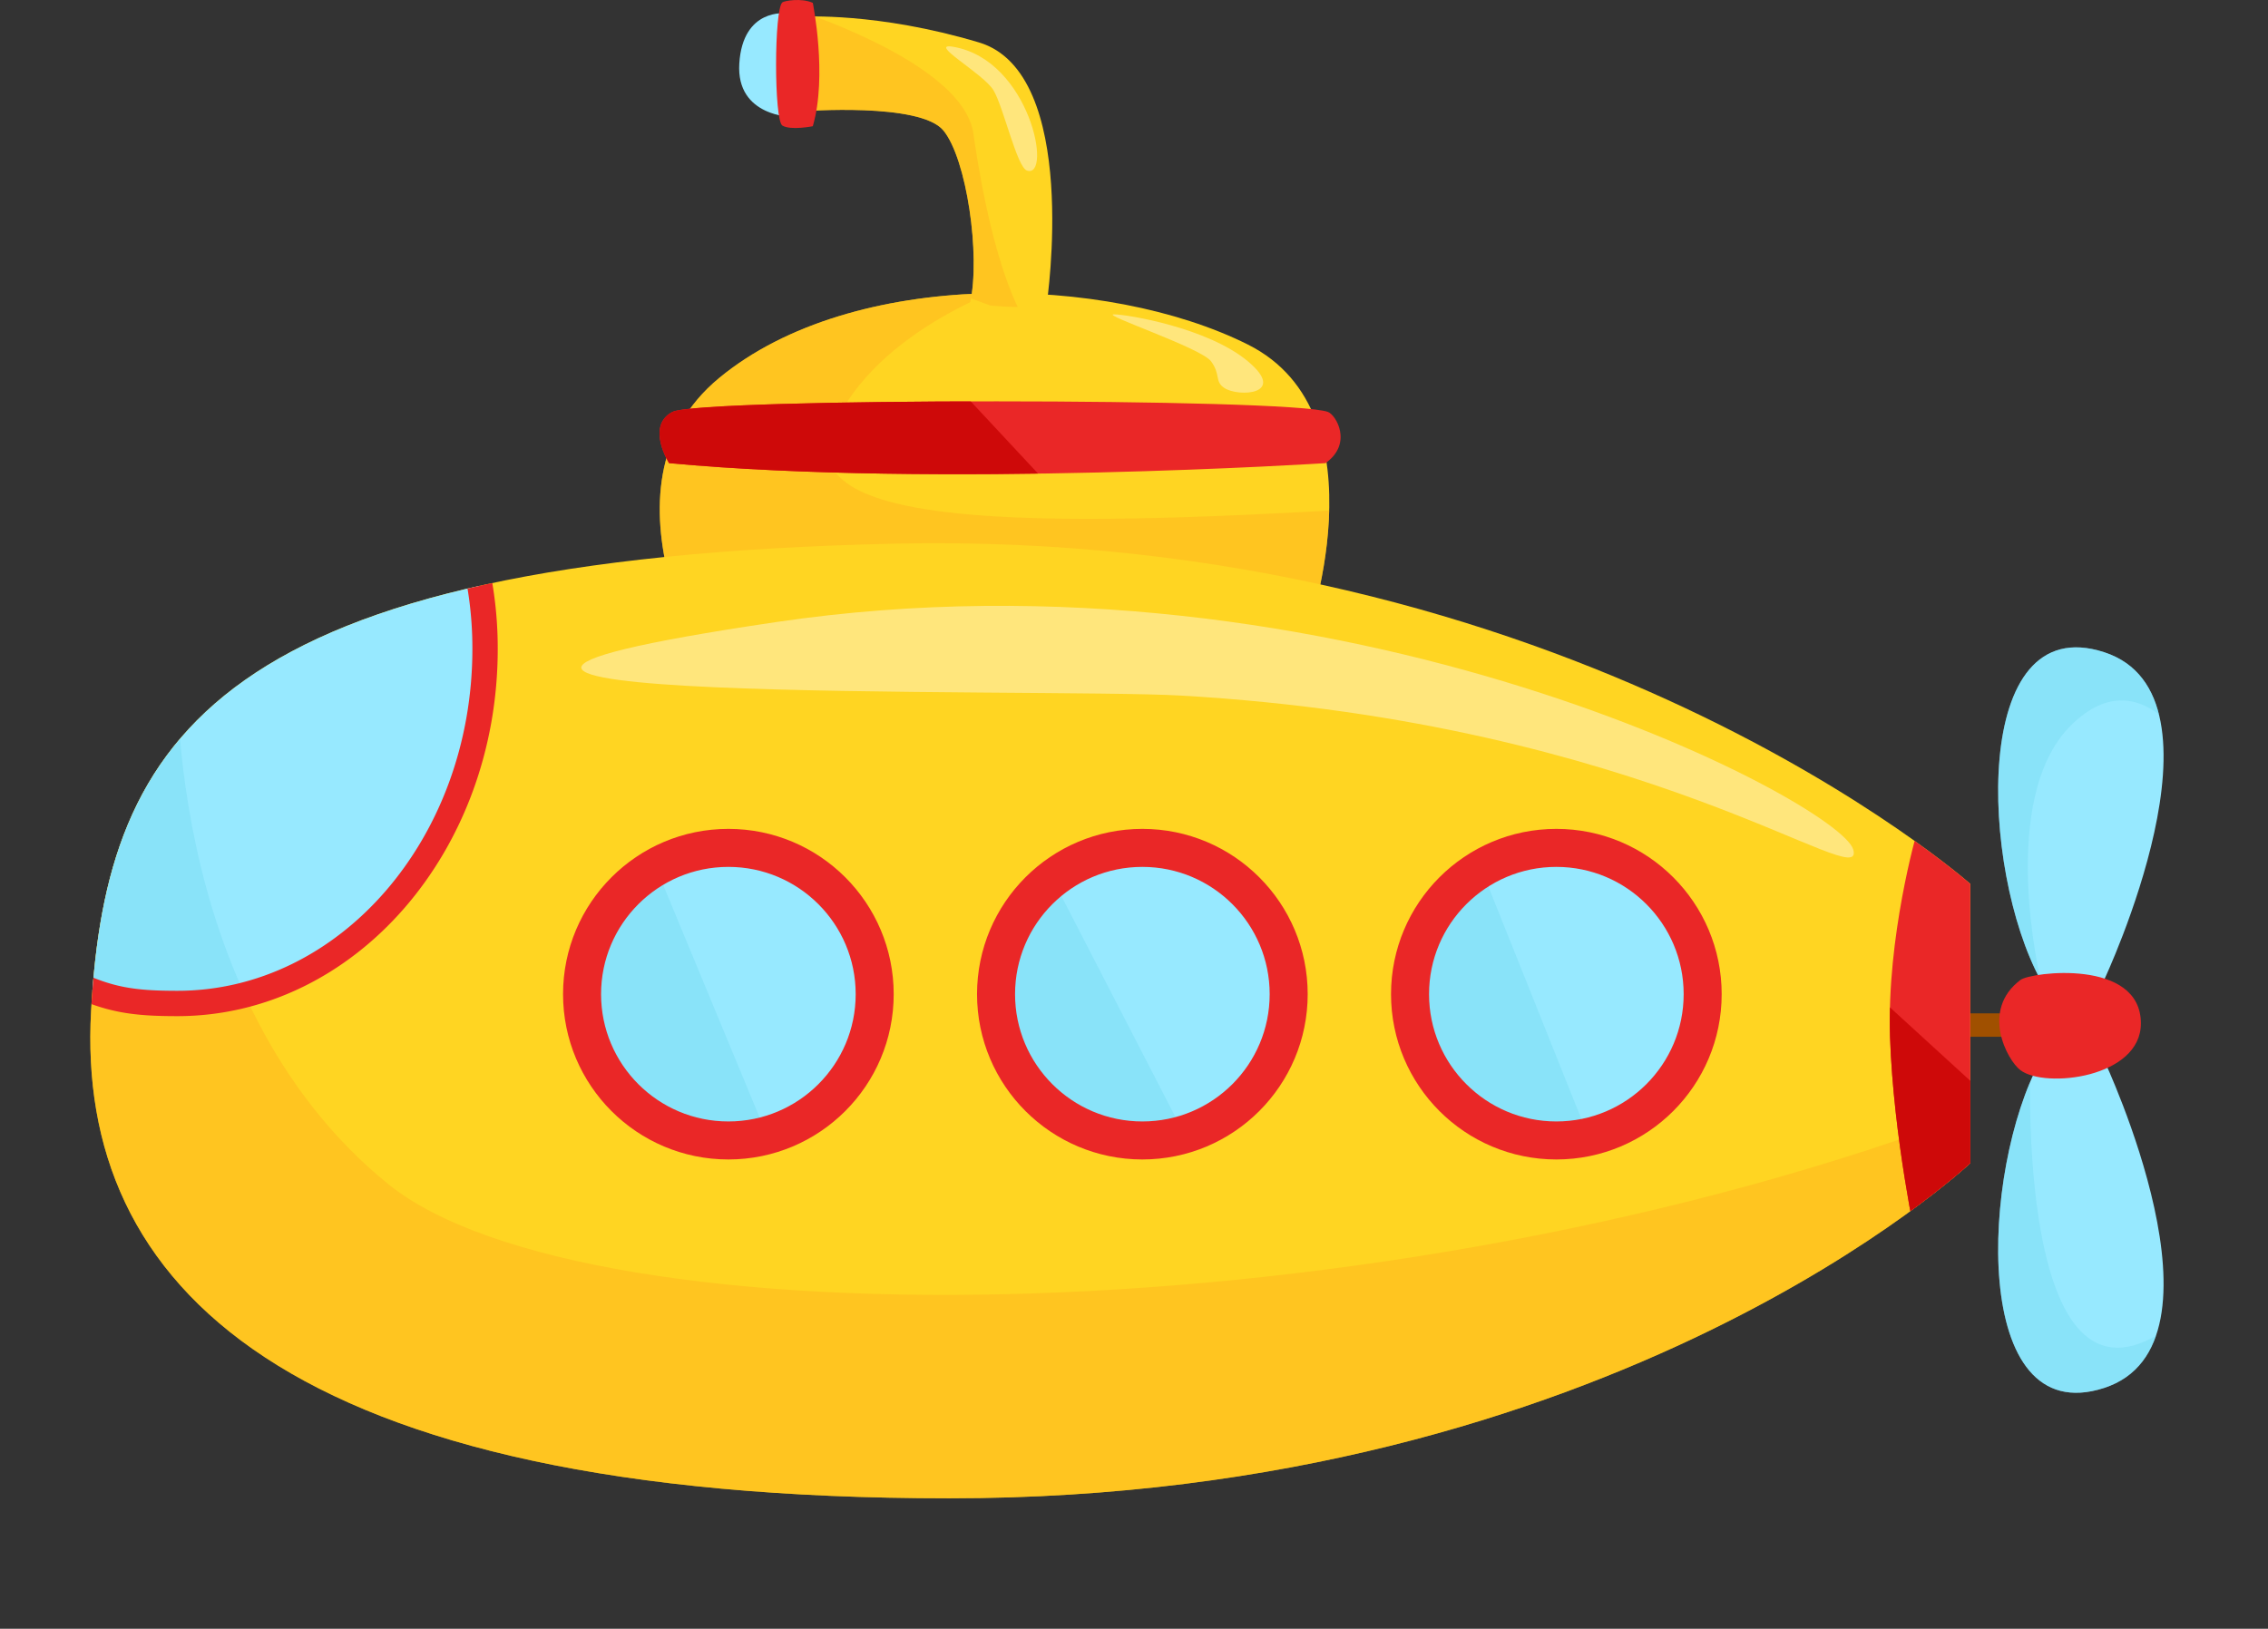 <svg xmlns="http://www.w3.org/2000/svg" xmlns:xlink="http://www.w3.org/1999/xlink" viewBox="0 0 894.84 642.76"><rect x="0" y="0" width="894.84" height="642.76" fill="#333333" stroke="none"/><defs><clipPath id="clip-path" transform="translate(35.64)"><path d="M479.1,253.41s33-89.75-22.44-117.47-155.74-30.35-208.53,13.2,0,125.38,0,125.38Z" style="fill:#ffd522"/></clipPath><clipPath id="clip-path-2" transform="translate(35.64)"><path d="M488.34,162.57c3.15,1.21,9.87,12.48-1,20.2,0,0-153.35,9.83-259,0,0,0-9.27-14.61,1.29-20.2S473.82,157,488.34,162.57Z" style="fill:#ea2727"/></clipPath><clipPath id="clip-path-3" transform="translate(35.64)"><path d="M377.39,119.61S390.78,28.74,350.6,16.74,281.12,6.6,281.12,6.6V43.91s46.23-3.58,55.44,7.56,14.74,49.28,10.55,68.14C347.11,119.61,368.18,123,377.39,119.61Z" style="fill:#ffd522"/></clipPath><clipPath id="clip-path-4" transform="translate(35.64)"><path d="M794.54,386.71s52.79-112.19,0-129.34-48.84,85.79-25.08,129.34Z" style="fill:#97e9ff"/></clipPath><clipPath id="clip-path-5" transform="translate(35.64)"><path d="M794.54,418.39s52.79,112.18,0,129.34-48.84-85.79-25.08-129.34Z" style="fill:#97e9ff"/></clipPath><clipPath id="clip-path-6" transform="translate(35.64)"><path d="M741.74,348.81S583.44,208.54,316.92,214.55,6.32,290.7.3,398.91,76.45,591.28,339,591.28,741.74,459,741.74,459Z" style="fill:#ffd522"/></clipPath><clipPath id="clip-path-7" transform="translate(35.64)"><path d="M720.63,491H747V328.64H720.63s-11.88,40.91-10.56,80.51S720.63,491,720.63,491Z" style="fill:#ea2727"/></clipPath><clipPath id="clip-path-8" transform="translate(35.64)"><path d="M-7,387.64C7.53,394.72,17.55,396,34.32,396c67.06,0,121.42-62.64,121.42-139.9A150.2,150.2,0,0,0,150,214.64c-2-7-30,15-70,36C20.62,281.81-50.58,366.4-7,387.64Z" style="fill:#97e9ff;stroke:#ea2727;stroke-miterlimit:10;stroke-width:10px"/></clipPath><clipPath id="clip-path-9" transform="translate(35.64)"><circle cx="251.75" cy="392.33" r="57.73" style="fill:#97e9ff;stroke:#ea2727;stroke-miterlimit:10;stroke-width:15px"/></clipPath><clipPath id="clip-path-10" transform="translate(35.64)"><circle cx="415.09" cy="392.33" r="57.73" style="fill:#97e9ff;stroke:#ea2727;stroke-miterlimit:10;stroke-width:15px"/></clipPath><clipPath id="clip-path-11" transform="translate(35.64)"><circle cx="578.43" cy="392.33" r="57.73" style="fill:#97e9ff;stroke:#ea2727;stroke-miterlimit:10;stroke-width:15px"/></clipPath></defs><g style="isolation:isolate"><g id="Layer_2" data-name="Layer 2"><g id="Layer_3" data-name="Layer 3"><g id="Layer_4" data-name="Layer 4"><path d="M479.1,253.41s33-89.75-22.44-117.47-155.74-30.35-208.53,13.2,0,125.38,0,125.38Z" transform="translate(35.64)" style="fill:#ffd522"/><g style="clip-path:url(#clip-path)"><path d="M364.27,112.19S310.16,129.34,293,168.94s77.87,39.59,211.17,31.67l-15.83,58.08L370.87,274.52l-159.7-18.47L217,158.64l64-43Z" transform="translate(35.64)" style="fill:#ffba1f;opacity:0.6"/></g><path d="M488.34,162.57c3.15,1.21,9.87,12.48-1,20.2,0,0-153.35,9.83-259,0,0,0-9.27-14.61,1.29-20.2S473.82,157,488.34,162.57Z" transform="translate(35.64)" style="fill:#ea2727"/><g style="clip-path:url(#clip-path-2)"><polygon points="368.23 142.54 422.35 200.61 244.17 195.34 256.05 145.18 368.23 142.54" style="fill:#ce0909"/></g><path d="M377.39,119.61S390.78,28.74,350.6,16.74,281.12,6.6,281.12,6.6V43.91s46.23-3.58,55.44,7.56,14.74,49.28,10.55,68.14C347.11,119.61,368.18,123,377.39,119.61Z" transform="translate(35.64)" style="fill:#ffd522"/><g style="clip-path:url(#clip-path-3)"><path d="M266.61,0S344,22,348.43,52.79c7.92,55.44,19.8,72.59,19.8,72.59l-39.59-14.51L314.12,62,256.05,50.15Z" transform="translate(35.64)" style="fill:#ffba1f;opacity:0.6"/></g><path d="M274.52,5.28S257.43,3,256.05,25.08c-1.32,21.11,21.11,21.11,21.11,21.11Z" transform="translate(35.64)" style="fill:#97e9ff"/><path d="M273.05.93c.72-.59,7.4-1.85,12,.19,0,0,5.83,28.83,0,48.69,0,0-8.68,1.74-12-.25S269.74,3.66,273.05.93Z" transform="translate(35.64)" style="fill:#ea2727"/><rect x="735.14" y="399.91" width="30.36" height="9.24" transform="translate(1536.28 809.05) rotate(-180)" style="fill:#a05000"/><path d="M794.54,386.71s52.79-112.19,0-129.34-48.84,85.79-25.08,129.34Z" transform="translate(35.64)" style="fill:#97e9ff"/><g style="clip-path:url(#clip-path-4)"><path d="M818,283.36c-8.94-7.64-21.76-11.86-36.66,3-29,29-11.88,100.31-11.88,100.31h-4L748,329.64l5-55,24-24,29,8,9.82,16.28S826.49,290.6,818,283.36Z" transform="translate(35.64)" style="fill:#79dbf2;opacity:0.48;mix-blend-mode:multiply"/></g><path d="M794.54,418.39s52.79,112.18,0,129.34-48.84-85.79-25.08-129.34Z" transform="translate(35.64)" style="fill:#97e9ff"/><g style="clip-path:url(#clip-path-5)"><path d="M765.5,418.39S759,565.64,819,524.64l-16,25-35,3-15-30-6-49L765.5,425" transform="translate(35.64)" style="fill:#79dbf2;opacity:0.48;mix-blend-mode:multiply"/></g><path d="M761.54,386.71c4.18-3.14,47.51-8.56,47.51,17.16,0,21.46-37.76,25.78-47.51,18.47C756.26,418.39,745.7,398.59,761.54,386.71Z" transform="translate(35.64)" style="fill:#ea2727"/><path d="M741.74,348.81S583.44,208.54,316.92,214.55,6.32,290.7.3,398.91,76.45,591.28,339,591.28,741.74,459,741.74,459Z" transform="translate(35.64)" style="fill:#ffd522"/><g style="clip-path:url(#clip-path-6)"><path d="M34.32,256.05S26.4,393.31,117.46,467.22c78,63.29,391.17,61.74,629.56-29.53,40-15.31,3.3,25.35,3.3,25.35L704,496.64l-113,57-136,41-180,1-197-30-82-100,4-120Z" transform="translate(35.64)" style="fill:#ffba1f;opacity:0.6"/><path d="M720.63,491H747V328.64H720.63s-11.88,40.91-10.56,80.51S720.63,491,720.63,491Z" transform="translate(35.64)" style="fill:#ea2727"/><g style="clip-path:url(#clip-path-7)"><polygon points="733.82 386.71 810.37 456.66 785.3 490.98 731.18 479.1 733.82 386.71" style="fill:#ce0909"/></g><path d="M-7,387.64C7.53,394.72,17.55,396,34.32,396c67.06,0,121.42-62.64,121.42-139.9A150.2,150.2,0,0,0,150,214.64c-2-7-30,15-70,36C20.62,281.81-50.58,366.4-7,387.64Z" transform="translate(35.64)" style="fill:#97e9ff"/><g style="clip-path:url(#clip-path-8)"><path d="M34.32,256.05S26.4,393.31,117.46,467.22s502.86,59.39,741.75-83.15L718,525.29,459.3,629.56l-307.52,13.2L-34.32,534.53l-1.32-213.81Z" transform="translate(35.64)" style="fill:#79dbf2;opacity:0.48;mix-blend-mode:multiply"/></g><path d="M-7,387.64C7.53,394.72,17.55,396,34.32,396c67.06,0,121.42-62.64,121.42-139.9A150.2,150.2,0,0,0,150,214.64c-2-7-30,15-70,36C20.62,281.81-50.58,366.4-7,387.64Z" transform="translate(35.64)" style="fill:none;stroke:#ea2727;stroke-miterlimit:10;stroke-width:10px"/></g><circle cx="287.38" cy="392.33" r="57.73" style="fill:#97e9ff"/><g style="clip-path:url(#clip-path-9)"><polygon points="250.11 321.38 317.42 483.72 195.99 449.4 201.27 345.13 250.11 321.38" style="fill:#79dbf2;opacity:0.48;mix-blend-mode:multiply"/></g><circle cx="287.38" cy="392.33" r="57.73" style="fill:none;stroke:#ea2727;stroke-miterlimit:10;stroke-width:15px"/><circle cx="450.72" cy="392.33" r="57.73" style="fill:#97e9ff"/><g style="clip-path:url(#clip-path-10)"><polygon points="393.97 305.54 479.76 471.84 378.13 465.24 366.25 386.05 393.97 305.54" style="fill:#79dbf2;opacity:0.48;mix-blend-mode:multiply"/></g><circle cx="450.72" cy="392.33" r="57.73" style="fill:none;stroke:#ea2727;stroke-miterlimit:10;stroke-width:15px"/><circle cx="614.06" cy="392.33" r="57.73" style="fill:#97e9ff"/><g style="clip-path:url(#clip-path-11)"><polygon points="572.14 312.14 635.5 470.52 544.43 457.32 535.19 321.38 572.14 312.14" style="fill:#79dbf2;opacity:0.48;mix-blend-mode:multiply"/></g><circle cx="614.06" cy="392.33" r="57.73" style="fill:none;stroke:#ea2727;stroke-miterlimit:10;stroke-width:15px"/><path d="M695.55,335.24c-5.28-18.48-201.93-122.75-425-89.75s105.1,25.91,159.7,29C615,285.08,700.83,353.71,695.55,335.24Z" transform="translate(35.64)" style="fill:#fff;opacity:0.41"/><path d="M369.55,67.31c10.1,3.37,1.32-43.55-29-48.83C329.79,16.61,352.39,29,356.35,35.64S365.59,66,369.55,67.31Z" transform="translate(35.64)" style="fill:#fff;opacity:0.41"/><path d="M447.42,153.1c5.6,3.73,25.08,2.64,9.24-10.56s-47.51-18.48-52.79-18.48,34.31,13.2,38.27,18.48S443.46,150.46,447.42,153.1Z" transform="translate(35.64)" style="fill:#fff;opacity:0.41"/></g></g></g></g></svg>